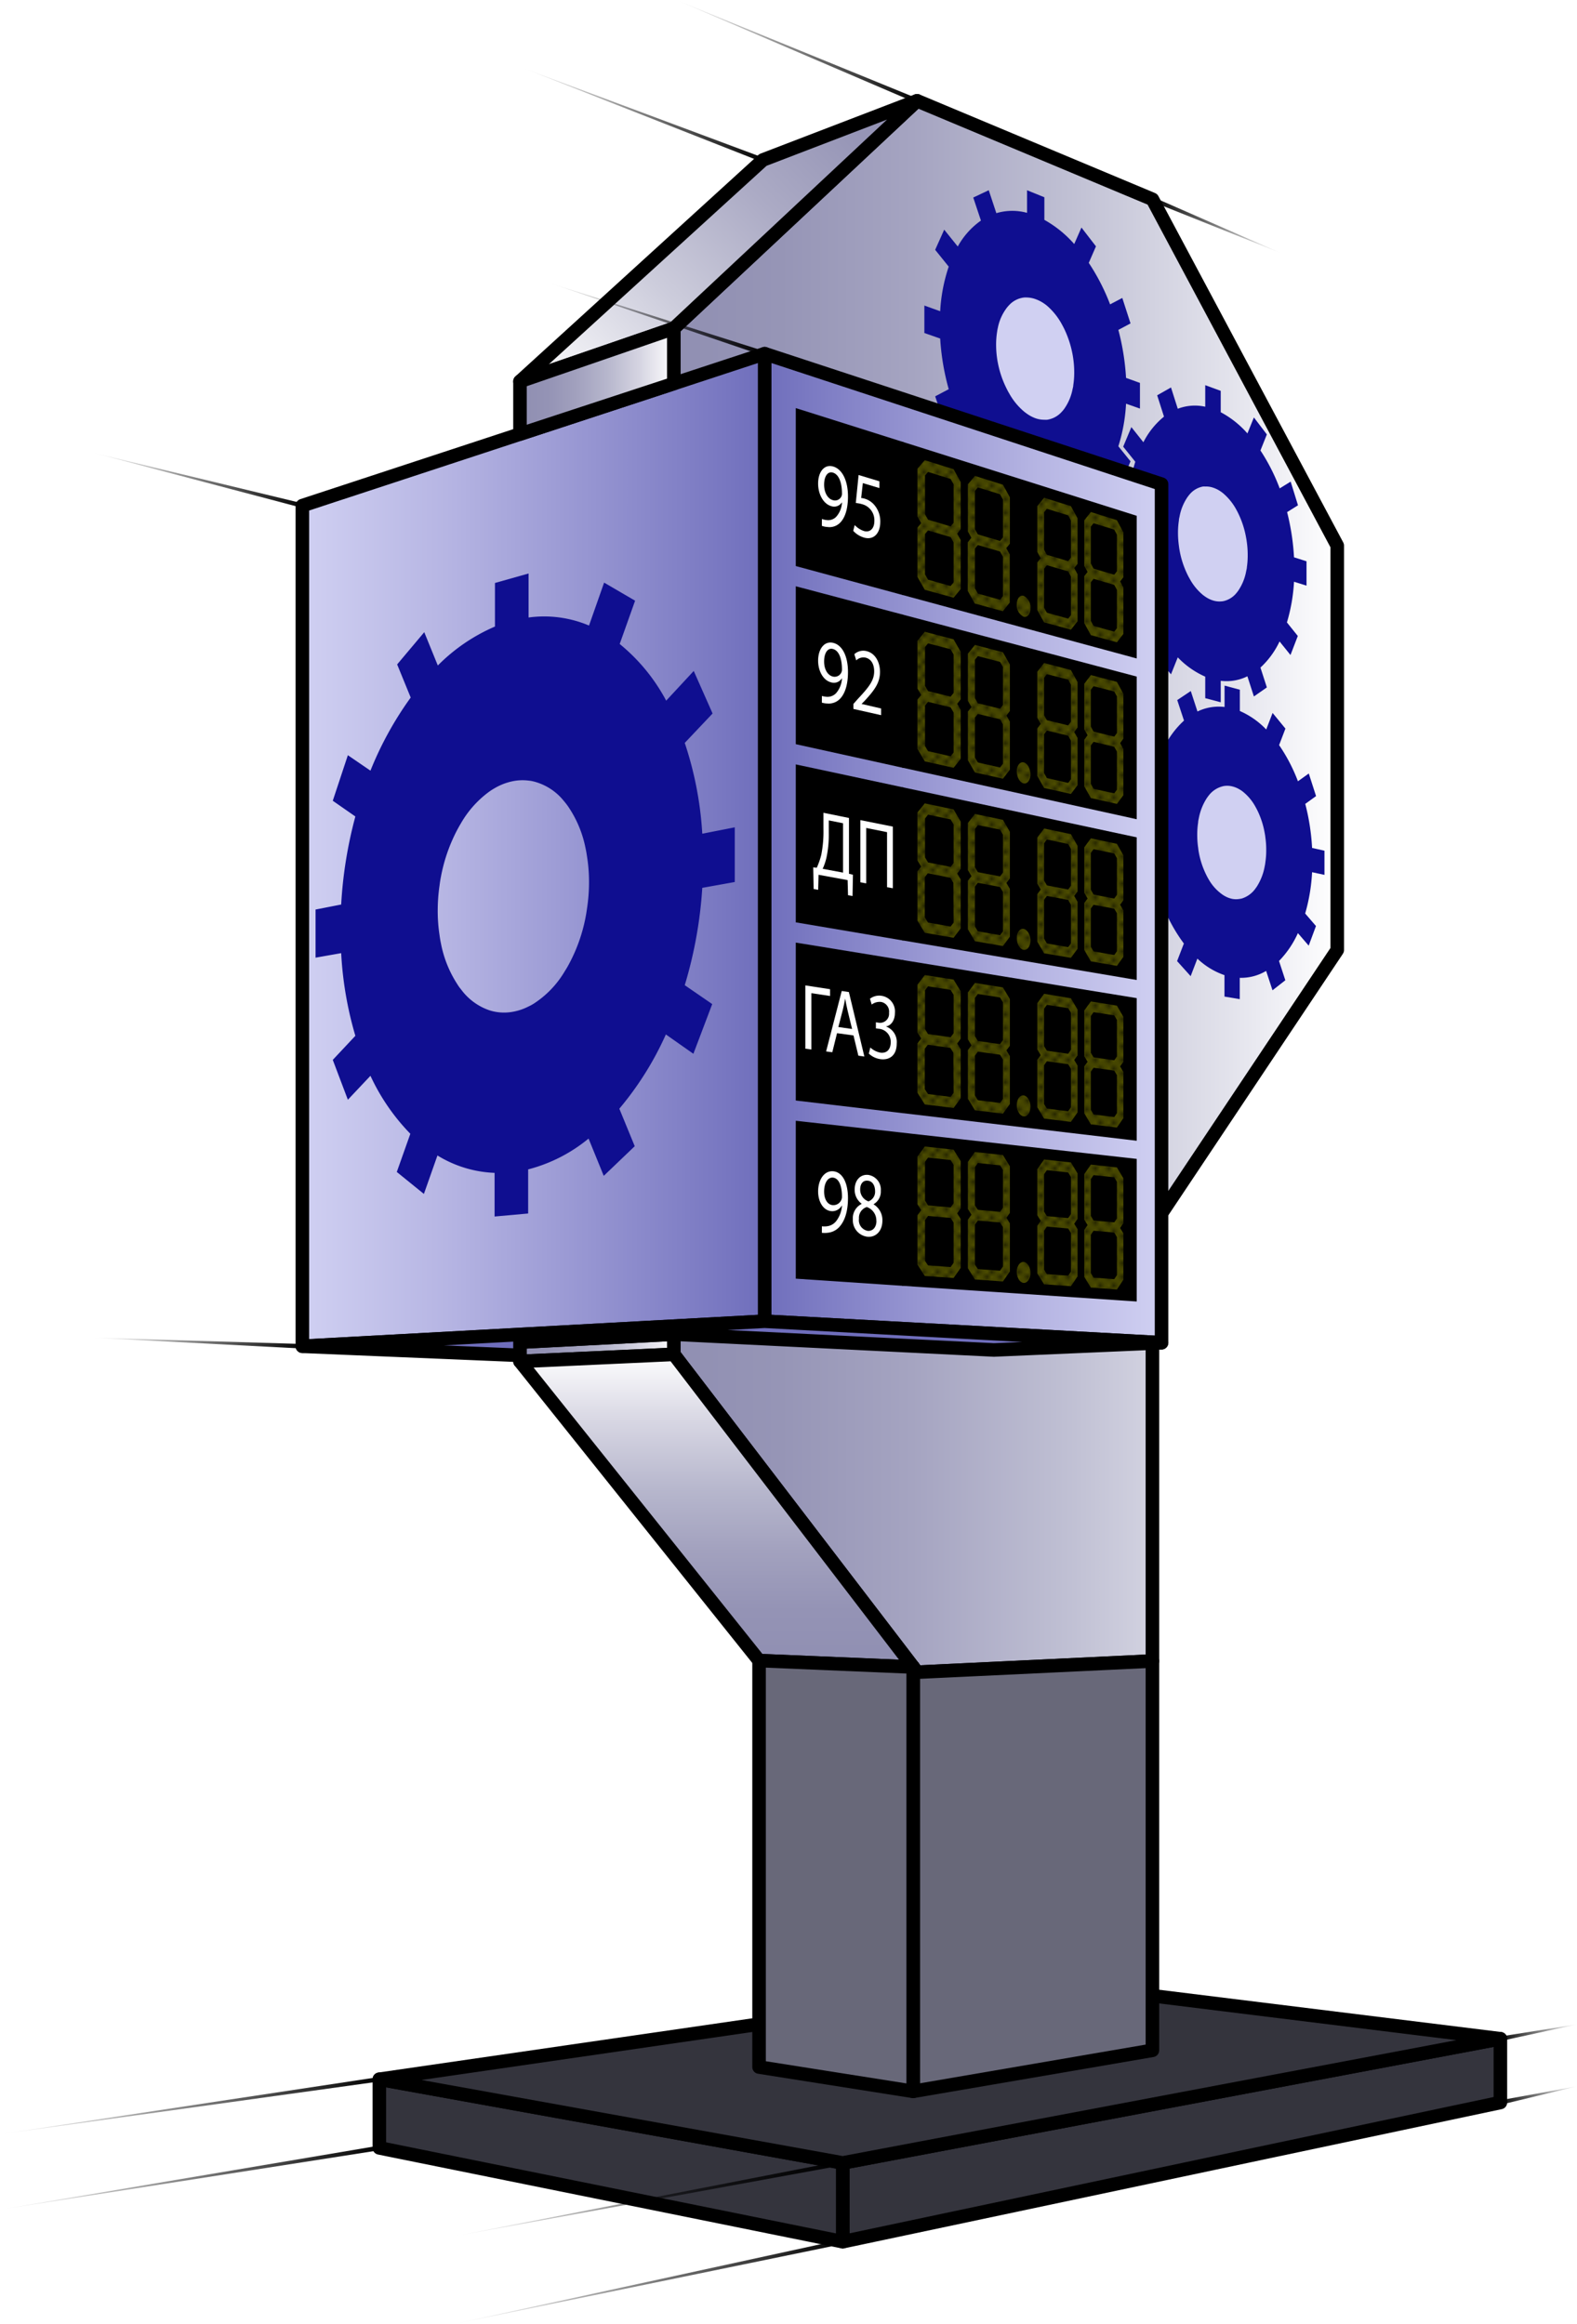 <svg xmlns="http://www.w3.org/2000/svg" xmlns:xlink="http://www.w3.org/1999/xlink" viewBox="0 0 349.07 514.27"><defs><style>.cls-1{fill:none;}.cls-2{fill:#ff0;}.cls-3{fill:#89c33f;}.cls-11,.cls-12,.cls-13,.cls-14,.cls-15,.cls-16,.cls-17,.cls-18,.cls-4,.cls-7,.cls-8{stroke:#000;}.cls-11,.cls-12,.cls-13,.cls-14,.cls-15,.cls-16,.cls-17,.cls-18,.cls-4,.cls-7{stroke-linecap:round;stroke-linejoin:round;stroke-width:3px;}.cls-4{fill:url(#linear-gradient);}.cls-5{fill:#0f0e90;}.cls-6{fill:#d0d0f2;}.cls-7{fill:url(#linear-gradient-2);}.cls-8{stroke-miterlimit:10;stroke-width:0.25px;}.cls-9{fill:url(#LED_Yellow);}.cls-10{fill:#fff;}.cls-11{fill:#34343d;}.cls-12{fill:url(#linear-gradient-3);}.cls-13{fill:#686879;}.cls-14{fill:url(#linear-gradient-4);}.cls-15{fill:#6f6ebc;}.cls-16{fill:url(#linear-gradient-5);}.cls-17{fill:url(#linear-gradient-6);}.cls-18{fill:url(#linear-gradient-7);}.cls-19{fill:url(#linear-gradient-8);}.cls-20{fill:url(#linear-gradient-9);}.cls-21{fill:url(#linear-gradient-10);}.cls-22{fill:url(#linear-gradient-11);}.cls-23{fill:url(#linear-gradient-12);}.cls-24{fill:url(#linear-gradient-13);}.cls-25{fill:url(#linear-gradient-14);}.cls-26{fill:url(#linear-gradient-15);}.cls-27{fill:url(#linear-gradient-16);}.cls-28{fill:url(#linear-gradient-17);}.cls-29{fill:url(#linear-gradient-18);}.cls-30{fill:url(#linear-gradient-19);}</style><linearGradient id="linear-gradient" x1="149.15" y1="196.16" x2="296" y2="196.16" gradientUnits="userSpaceOnUse"><stop offset="0" stop-color="#908fb2"/><stop offset="0.16" stop-color="#9695b6"/><stop offset="0.36" stop-color="#a5a4c1"/><stop offset="0.59" stop-color="#bfbfd3"/><stop offset="0.84" stop-color="#e3e3ec"/><stop offset="1" stop-color="#fff"/></linearGradient><linearGradient id="linear-gradient-2" x1="169.26" y1="187.69" x2="257.11" y2="187.69" gradientUnits="userSpaceOnUse"><stop offset="0" stop-color="#6f6ebc"/><stop offset="0.04" stop-color="#7372be"/><stop offset="0.69" stop-color="#b6b5e3"/><stop offset="1" stop-color="#d0d0f2"/></linearGradient><pattern id="LED_Yellow" data-name="LED Yellow" width="3" height="3" patternUnits="userSpaceOnUse" viewBox="0 0 3 3"><rect class="cls-1" width="3" height="3"/><circle class="cls-2" cx="0.32" cy="0.32" r="0.32"/><circle class="cls-2" cx="1.11" cy="1.11" r="0.32"/><circle class="cls-2" cx="1.89" cy="0.32" r="0.32"/><circle class="cls-2" cx="2.68" cy="1.11" r="0.32"/><circle class="cls-2" cx="0.32" cy="1.89" r="0.32"/><circle class="cls-2" cx="1.11" cy="2.68" r="0.32"/><circle class="cls-2" cx="1.89" cy="1.89" r="0.32"/><circle class="cls-2" cx="2.68" cy="2.68" r="0.32"/><circle class="cls-3" cx="0.32" cy="0.32" r="0.07"/><circle class="cls-3" cx="1.89" cy="0.32" r="0.07"/><circle class="cls-3" cx="2.68" cy="1.11" r="0.07"/><circle class="cls-3" cx="1.11" cy="1.11" r="0.07"/><circle class="cls-3" cx="0.32" cy="1.89" r="0.07"/><circle class="cls-3" cx="1.89" cy="1.89" r="0.07"/><circle class="cls-3" cx="1.11" cy="2.68" r="0.07"/><circle class="cls-3" cx="2.68" cy="2.68" r="0.07"/></pattern><linearGradient id="linear-gradient-3" x1="66.93" y1="188.08" x2="169.26" y2="188.08" gradientUnits="userSpaceOnUse"><stop offset="0" stop-color="#d0d0f2"/><stop offset="0.31" stop-color="#b6b5e3"/><stop offset="0.96" stop-color="#7372be"/><stop offset="1" stop-color="#6f6ebc"/></linearGradient><linearGradient id="linear-gradient-4" x1="115.1" y1="298.23" x2="149.15" y2="298.23" gradientUnits="userSpaceOnUse"><stop offset="0" stop-color="#908fb2"/><stop offset="0.18" stop-color="#9493b5"/><stop offset="0.37" stop-color="#a2a1be"/><stop offset="0.57" stop-color="#b7b7cd"/><stop offset="0.78" stop-color="#d6d5e2"/><stop offset="0.99" stop-color="#fcfcfd"/><stop offset="1" stop-color="#fff"/></linearGradient><linearGradient id="linear-gradient-5" x1="196.54" y1="15.85" x2="121.55" y2="90.84" gradientUnits="userSpaceOnUse"><stop offset="0" stop-color="#908fb2"/><stop offset="0.15" stop-color="#9796b7"/><stop offset="0.38" stop-color="#acabc5"/><stop offset="0.66" stop-color="#cdcddc"/><stop offset="0.97" stop-color="#fbfbfc"/><stop offset="1" stop-color="#fff"/></linearGradient><linearGradient id="linear-gradient-6" x1="115.1" y1="84.35" x2="149.15" y2="84.35" xlink:href="#linear-gradient-4"/><linearGradient id="linear-gradient-7" x1="158.61" y1="299.69" x2="158.61" y2="368.88" gradientUnits="userSpaceOnUse"><stop offset="0" stop-color="#fff"/><stop offset="0.01" stop-color="#fcfcfd"/><stop offset="0.22" stop-color="#d6d5e2"/><stop offset="0.43" stop-color="#b7b7cd"/><stop offset="0.63" stop-color="#a2a1be"/><stop offset="0.82" stop-color="#9493b5"/><stop offset="1" stop-color="#908fb2"/></linearGradient><linearGradient id="linear-gradient-8" x1="121.13" y1="70.69" x2="169.76" y2="70.69" gradientUnits="userSpaceOnUse"><stop offset="0" stop-opacity="0"/><stop offset="1"/></linearGradient><linearGradient id="linear-gradient-9" x1="20" y1="106.27" x2="67.43" y2="106.27" xlink:href="#linear-gradient-8"/><linearGradient id="linear-gradient-10" x1="149.19" y1="11.4" x2="203.49" y2="11.4" xlink:href="#linear-gradient-8"/><linearGradient id="linear-gradient-11" x1="254.58" y1="49.83" x2="284.16" y2="49.83" gradientUnits="userSpaceOnUse"><stop offset="0"/><stop offset="1" stop-opacity="0"/></linearGradient><linearGradient id="linear-gradient-12" x1="115.13" y1="25.44" x2="169.38" y2="25.44" xlink:href="#linear-gradient-8"/><linearGradient id="linear-gradient-13" x1="331.6" y1="449.79" x2="349.56" y2="449.79" xlink:href="#linear-gradient-11"/><linearGradient id="linear-gradient-14" x1="331.6" y1="463.7" x2="349.56" y2="463.7" xlink:href="#linear-gradient-11"/><linearGradient id="linear-gradient-15" x1="99.86" y1="486.49" x2="187.04" y2="486.49" xlink:href="#linear-gradient-8"/><linearGradient id="linear-gradient-16" x1="99.86" y1="504.9" x2="187.04" y2="504.9" xlink:href="#linear-gradient-8"/><linearGradient id="linear-gradient-17" x1="-0.5" y1="465.92" x2="84.47" y2="465.92" xlink:href="#linear-gradient-8"/><linearGradient id="linear-gradient-18" x1="-0.49" y1="481.85" x2="84.47" y2="481.85" xlink:href="#linear-gradient-8"/><linearGradient id="linear-gradient-19" x1="20" y1="297.19" x2="67.43" y2="297.19" xlink:href="#linear-gradient-8"/></defs><title>Stella_2</title><g id="Layer_2" data-name="Layer 2"><g id="Layer_1-2" data-name="Layer 1"><polygon class="cls-4" points="296 120.73 296 210.22 255.09 271.49 255.09 367.55 202.99 370.02 202.13 368.88 149.15 299.69 149.15 72.66 202.99 22.3 255.09 44.1 296 120.73"/><path class="cls-5" d="M249.25,89.33l3.08,1.08V84.73l-3.08-1.11A53.5,53.5,0,0,0,247.55,73h0l2.69-1.44-1.82-5.63-2.7,1.42A46.64,46.64,0,0,0,241,58.17l1.59-3.66-3.21-4.16L237.78,54a25.06,25.06,0,0,0-6.61-5.35v-5l-3.83-1.55v5a12.34,12.34,0,0,0-6.8.07h0l-1.68-5.08-3.43,1.62,1.7,5.1A17.09,17.09,0,0,0,212,54.55l-3-3.73-2,4.46L210,59a37,37,0,0,0-1.89,9.87l-3.5-1.26v6.08l3.5,1.22A53.51,53.51,0,0,0,210,86.12h0l-3,1.58,2,5.91,3-1.6a46,46,0,0,0,5.11,9.33l-1.7,3.89,3.43,4,1.69-3.88a23.37,23.37,0,0,0,6.8,4.89v5l3.83,1.17v-5a12,12,0,0,0,6.61-.67l1.6,4.8,3.21-1.9L241,108.94a18.21,18.21,0,0,0,4.72-5.85l2.7,3.34,1.82-4.35-2.69-3.33h0A37.64,37.64,0,0,0,249.25,89.33Z"/><path class="cls-6" d="M237.57,85.24c0,.3-.1.61-.16.89a11.2,11.2,0,0,1-1.88,4.39,6.13,6.13,0,0,1-.45.54,5.43,5.43,0,0,1-3.28,1.82,4.26,4.26,0,0,1-.63,0,5.73,5.73,0,0,1-1.91-.31,7.88,7.88,0,0,1-1.92-1c-.21-.15-.43-.31-.64-.48a14.3,14.3,0,0,1-3.35-4.1,8.91,8.91,0,0,1-.47-.87,21.74,21.74,0,0,1-2-5.81c-.07-.34-.13-.69-.17-1a20.76,20.76,0,0,1-.22-3,17.75,17.75,0,0,1,.22-2.89,8.81,8.81,0,0,1,.17-.92,10.73,10.73,0,0,1,2-4.42,6.06,6.06,0,0,1,.47-.54,5.32,5.32,0,0,1,3.35-1.71,4.56,4.56,0,0,1,.64,0,5.9,5.9,0,0,1,1.92.38,8,8,0,0,1,1.91,1,7.47,7.47,0,0,1,.63.48,14.72,14.72,0,0,1,3.28,4.14c.15.28.31.57.45.86a22.47,22.47,0,0,1,1.88,5.72c.06.33.12.67.16,1a21.22,21.22,0,0,1,.21,3A18.18,18.18,0,0,1,237.57,85.24Z"/><path class="cls-5" d="M286.43,128.73l2.77.86V124.2l-2.77-.88a51.83,51.83,0,0,0-1.53-10h0l2.41-1.51-1.62-5.24-2.43,1.5A42,42,0,0,0,279,99.68l1.42-3.55-2.87-3.76-1.43,3.54a20.85,20.85,0,0,0-5.91-4.69V86.49l-3.43-1.26V90a10.59,10.59,0,0,0-6.08.45h0l-1.5-4.71-3.06,1.73,1.51,4.72a17.54,17.54,0,0,0-4.56,5.67l-2.66-3.35-1.81,4.33,2.68,3.34a37.73,37.73,0,0,0-1.69,9.42l-3.12-1v5.73l3.12,1a51.41,51.41,0,0,0,1.69,10.48h0l-2.68,1.64,1.81,5.48,2.66-1.68a41.45,41.45,0,0,0,4.56,8.55l-1.51,3.77,3.06,3.64,1.5-3.75a19.12,19.12,0,0,0,6.08,4.27v4.76l3.43.91v-4.75a10.39,10.39,0,0,0,5.9-1l1.44,4.46,2.87-2L279,147.72a18.62,18.62,0,0,0,4.23-5.78l2.42,3,1.62-4.21-2.41-3h0A38.48,38.48,0,0,0,286.43,128.73Z"/><path class="cls-6" d="M276,125.48c0,.29-.09.58-.15.86a11.21,11.21,0,0,1-1.68,4.24,5.82,5.82,0,0,1-.4.54,5.16,5.16,0,0,1-2.93,1.89,3.43,3.43,0,0,1-.56.07,4.69,4.69,0,0,1-1.72-.19,6.1,6.1,0,0,1-1.71-.82c-.19-.13-.38-.26-.57-.41a12.23,12.23,0,0,1-3-3.7c-.15-.25-.29-.52-.42-.79a20.3,20.3,0,0,1-1.76-5.39c-.06-.32-.11-.65-.15-1a21.19,21.19,0,0,1-.2-2.87,18.29,18.29,0,0,1,.2-2.74c0-.31.09-.6.15-.89a11.24,11.24,0,0,1,1.75-4.28c.14-.19.27-.37.42-.54a5.06,5.06,0,0,1,3-1.8,3.66,3.66,0,0,1,.57,0,4.54,4.54,0,0,1,1.71.26,6.37,6.37,0,0,1,1.72.88,5.57,5.57,0,0,1,.56.43,12.64,12.64,0,0,1,2.93,3.73c.14.25.27.52.4.79a20.24,20.24,0,0,1,1.68,5.31c.06.31.11.63.15.95a20.06,20.06,0,0,1,.19,2.8A17.84,17.84,0,0,1,276,125.48Z"/><path class="cls-5" d="M290.43,193l2.74.59v-5.35l-2.74-.61a49,49,0,0,0-1.51-9.75h0l2.39-1.72-1.61-5-2.4,1.72a37.54,37.54,0,0,0-4.17-8l1.4-3.66-2.84-3.46-1.41,3.66a18,18,0,0,0-5.84-4.09v-4.71l-3.38-.91v4.73a10.83,10.83,0,0,0-6,1h0l-1.48-4.53-3,2,1.5,4.54a20,20,0,0,0-4.5,6.08l-2.64-3.07L253.13,167l2.64,3.06a40.08,40.08,0,0,0-1.67,9.52l-3.07-.69v5.7l3.07.66a49.78,49.78,0,0,0,1.67,10.24h0l-2.64,1.9,1.78,5.26,2.64-1.92a35.88,35.88,0,0,0,4.5,8.05l-1.5,3.89,3,3.33,1.49-3.88a16.48,16.48,0,0,0,6,3.66v4.74l3.38.57v-4.72a10.8,10.8,0,0,0,5.84-1.53l1.41,4.29,2.84-2.22-1.4-4.27a21.25,21.25,0,0,0,4.18-6.16l2.39,2.77,1.61-4.34-2.39-2.77h0A40,40,0,0,0,290.43,193Z"/><path class="cls-6" d="M280.09,190.79a7.9,7.9,0,0,1-.14.87,12.47,12.47,0,0,1-1.66,4.38c-.13.21-.26.39-.4.58a5.84,5.84,0,0,1-2.89,2.16,2.66,2.66,0,0,1-.56.12,4.58,4.58,0,0,1-1.69,0,5.74,5.74,0,0,1-1.69-.65,6.65,6.65,0,0,1-.56-.36,10.4,10.4,0,0,1-3-3.38c-.15-.24-.28-.49-.41-.75a18.76,18.76,0,0,1-1.74-5.19c-.06-.31-.1-.63-.14-1a19,19,0,0,1-.2-2.83,17.36,17.36,0,0,1,.2-2.75c0-.31.08-.6.14-.89a12.5,12.5,0,0,1,1.73-4.42c.14-.2.27-.4.42-.58a5.6,5.6,0,0,1,3-2.07,3.48,3.48,0,0,1,.56-.12,4.65,4.65,0,0,1,1.69.1,5.79,5.79,0,0,1,1.69.71,4.92,4.92,0,0,1,.56.37,11,11,0,0,1,2.89,3.42c.14.25.27.5.4.75a18.76,18.76,0,0,1,1.66,5.12,9,9,0,0,1,.14.93,19.43,19.43,0,0,1,.19,2.77A17.8,17.8,0,0,1,280.09,190.79Z"/><polygon class="cls-7" points="257.11 107.13 257.11 297.12 169.26 292.36 169.26 78.26 257.11 107.13"/><polygon class="cls-8" points="251.49 114.23 251.49 145.54 199.83 131.54 199.83 97.91 251.49 114.23"/><path class="cls-9" d="M212.66,117.14V106.69l-1.58-2.86-6.38-2-1.62,1.88V114.3l.82,1.45-.82,1v10.93l1.62,2.83,6.38,1.75,1.58-1.92V119.5h0l-.79-1.41.79-1Zm-1.58,11.73-.66.81-5-1.41-.67-1.18v-8.92l.67-.8,5,1.48.66,1.18Zm0-13.18-.66.79-5-1.49-.67-1.19v-8.58l.67-.79,5,1.56.66,1.19Z"/><path class="cls-9" d="M223.54,120.35v-10.3l-1.54-2.8-6.2-1.94-1.56,1.86V117.6L215,119l-.79,1v10.76l1.56,2.79,6.2,1.7,1.54-1.91V122.68h0l-.77-1.39.77-.94ZM222,131.92l-.64.79-4.91-1.36-.65-1.16V121.4l.65-.79,4.91,1.43.64,1.16Zm0-13-.64.78-4.91-1.45-.65-1.17v-8.45l.65-.78,4.91,1.52.64,1.17Z"/><polygon class="cls-8" points="199.83 97.91 199.83 131.54 176.27 125.16 176.27 90.47 199.83 97.91"/><path class="cls-9" d="M240,125.21l.74,1.35-.74.92h0v10.4l1.46,2.67,5.77,1.58,1.43-1.85V130l-.72-1.34.72-.92v-9.94l-1.43-2.69-5.77-1.81L240,115.14v10.07Zm1.46,3.64.6-.77,4.58,1.34.59,1.11V139l-.59.77-4.58-1.27-.6-1.11Zm0-12.31.6-.76,4.58,1.42.59,1.12v8.09l-.59.76-4.58-1.35-.6-1.13Z"/><path class="cls-9" d="M229.61,122.15l.75,1.37-.75.93h0V135l1.5,2.71,5.94,1.63,1.47-1.87V127.06l-.74-1.36.74-.93V114.69L237.05,112l-5.94-1.86-1.5,1.84v10.21Zm1.5,3.7.62-.78,4.71,1.37.61,1.13v8.54l-.61.78-4.71-1.31-.62-1.13Zm0-12.5.62-.76,4.71,1.45.61,1.14v8.21l-.61.77-4.71-1.39-.62-1.14Z"/><path class="cls-9" d="M228.1,134.58c0,1.27-.68,2.12-1.52,1.89a2.83,2.83,0,0,1-1.52-2.73c0-1.29.69-2.13,1.52-1.9A2.84,2.84,0,0,1,228.1,134.58Z"/><polygon class="cls-8" points="251.49 149.81 251.49 181.12 199.83 169.76 199.83 136.13 251.49 149.81"/><path class="cls-9" d="M212.66,154.7V144.25l-1.58-2.78-6.38-1.67-1.62,2v10.58l.82,1.41-.82,1v10.93l1.62,2.75,6.38,1.43,1.58-2v-10.8h0l-.79-1.37.79-1Zm-1.58,11.82-.66.83-5-1.14-.67-1.15v-8.92l.67-.84,5,1.22.66,1.15Zm0-13.19-.66.83-5-1.24-.67-1.16v-8.58l.67-.82,5,1.31.66,1.15Z"/><path class="cls-9" d="M223.54,157.36v-10.3L222,144.33l-6.2-1.62-1.56,1.94v10.43l.79,1.38-.79,1v10.76l1.56,2.71,6.2,1.38,1.54-2V159.68h0l-.77-1.35.77-1ZM222,169l-.64.83-4.91-1.11-.65-1.13V158.8l.65-.82,4.91,1.18.64,1.12Zm0-13-.64.82-4.91-1.2-.65-1.14V146l.65-.81,4.91,1.27.64,1.13Z"/><polygon class="cls-8" points="199.83 136.13 199.83 169.76 176.27 164.57 176.27 129.89 199.83 136.13"/><path class="cls-9" d="M240,161.38l.74,1.31-.74,1h0V174l1.46,2.6,5.77,1.29,1.43-1.93V165.75l-.72-1.31.72-1v-9.93l-1.43-2.62-5.77-1.51L240,151.31v10.07Zm1.46,3.56.6-.79,4.58,1.1.59,1.08v8.41l-.59.81-4.58-1-.6-1.08Zm0-12.31.6-.79,4.58,1.18.59,1.09v8.1l-.59.79-4.58-1.12-.6-1.09Z"/><path class="cls-9" d="M229.61,158.84l.75,1.34-.75,1h0v10.54l1.5,2.64,5.94,1.33,1.47-1.95V163.3l-.74-1.32.74-1V150.93l-1.47-2.66-5.94-1.56-1.5,1.92v10.21Zm1.5,3.63.62-.81,4.71,1.13.61,1.1v8.54l-.61.81-4.71-1.07-.62-1.1Zm0-12.5.62-.79,4.71,1.21.61,1.11v8.21l-.61.8-4.71-1.15-.62-1.11Z"/><path class="cls-9" d="M228.1,171.35c0,1.28-.68,2.16-1.52,2s-1.52-1.37-1.52-2.66.69-2.16,1.52-2S228.1,170.07,228.1,171.35Z"/><polygon class="cls-8" points="251.49 185.39 251.49 216.7 199.83 207.97 199.83 174.34 251.49 185.39"/><path class="cls-9" d="M212.66,192.26V181.81l-1.58-2.7-6.38-1.34-1.62,2V190.4l.82,1.36-.82,1.05v10.93l1.62,2.67,6.38,1.1,1.58-2.09v-10.8h0l-.79-1.33.79-1Zm-1.58,11.9-.66.87-5-.89L204.7,203V194.1l.67-.86,5,1,.66,1.11Zm0-13.19-.66.86-5-1-.67-1.12v-8.58l.67-.86,5,1.05.66,1.13Z"/><path class="cls-9" d="M223.54,194.36v-10.3L222,181.41l-6.2-1.3-1.56,2v10.43l.79,1.34-.79,1v10.76l1.56,2.63,6.2,1.07,1.54-2.07V196.69h0l-.77-1.31.77-1ZM222,206.09l-.64.85-4.91-.86L215.8,205V196.2l.65-.86,4.91.94.64,1.09Zm0-13-.64.84-4.91-.94-.65-1.11v-8.45l.65-.85,4.91,1,.64,1.11Z"/><polygon class="cls-8" points="199.83 174.34 199.83 207.97 176.27 203.99 176.27 169.3 199.83 174.34"/><path class="cls-9" d="M240,197.54l.74,1.28-.74,1h0v10.39l1.46,2.52,5.77,1,1.43-2V201.47l-.72-1.27.72-1v-9.94l-1.43-2.54-5.77-1.22-1.46,2v10.06Zm1.46,3.5.6-.83,4.58.87.59,1v8.41l-.59.83-4.58-.8-.6-1Zm0-12.32.6-.82,4.58.95.59,1.06V198l-.59.83-4.58-.89-.6-1.06Z"/><path class="cls-9" d="M229.61,195.54l.75,1.3-.75,1h0v10.55l1.5,2.56,5.94,1,1.47-2v-10.4l-.74-1.29.74-1V187.17l-1.47-2.59-5.94-1.25-1.5,2v10.22Zm1.5,3.55.62-.84,4.71.89.61,1.07v8.54l-.61.84-4.71-.83-.62-1.06Zm0-12.5.62-.83,4.71,1,.61,1.08V196l-.61.83-4.71-.91-.62-1.08Z"/><path class="cls-9" d="M228.1,208.12c0,1.28-.68,2.2-1.52,2.06s-1.52-1.31-1.52-2.59.69-2.2,1.52-2.05S228.1,206.85,228.1,208.12Z"/><polygon class="cls-8" points="251.49 220.97 251.49 252.28 199.83 246.19 199.83 212.56 251.49 220.97"/><path class="cls-9" d="M212.66,229.82V219.37l-1.58-2.61-6.38-1-1.62,2.13v10.58l.82,1.32-.82,1.09v10.93l1.62,2.58,6.38.78,1.58-2.17v-10.8h0l-.79-1.29.79-1.07Zm-1.58,12-.66.9-5-.63L204.7,241v-8.92l.67-.9,5,.7.66,1.08Zm0-13.19-.66.89-5-.71-.67-1.09v-8.58l.67-.89,5,.79.66,1.09Z"/><path class="cls-9" d="M223.54,231.37v-10.3L222,218.5l-6.2-1-1.56,2.11V230l.79,1.3-.79,1.07v10.76l1.56,2.55,6.2.75,1.54-2.14V233.7h0l-.77-1.28.77-1ZM222,243.17l-.64.89-4.91-.61-.65-1.06V233.6l.65-.89,4.91.68.64,1.06Zm0-13-.64.88-4.91-.7-.65-1.07v-8.45l.65-.88,4.91.77.64,1.07Z"/><polygon class="cls-8" points="199.83 212.56 199.83 246.19 176.27 243.41 176.27 208.72 199.83 212.56"/><path class="cls-9" d="M240,233.71l.74,1.24-.74,1h0v10.4l1.46,2.45,5.77.7,1.43-2.07V237.2l-.72-1.24.72-1V225l-1.43-2.47-5.77-.93-1.46,2v10.07Zm1.46,3.42.6-.86,4.58.64.59,1v8.41l-.59.86-4.58-.57-.6-1Zm0-12.31.6-.85,4.58.71.59,1v8.09l-.59.85-4.58-.65-.6-1Z"/><path class="cls-9" d="M229.61,232.23l.75,1.26-.75,1h0v10.55l1.5,2.48,5.94.73,1.47-2.1V235.79l-.74-1.25.74-1V223.41l-1.47-2.51-5.94-1-1.5,2.07v10.21Zm1.5,3.48.62-.87,4.71.65.61,1v8.53l-.61.88-4.71-.59-.62-1Zm0-12.5.62-.86,4.71.74.61,1v8.21l-.61.87-4.71-.67-.62-1Z"/><path class="cls-9" d="M228.1,244.9c0,1.27-.68,2.23-1.52,2.13s-1.52-1.23-1.52-2.51.69-2.23,1.52-2.13S228.1,243.62,228.1,244.9Z"/><polygon class="cls-8" points="251.49 256.55 251.49 287.86 199.83 284.4 199.83 250.77 251.49 256.55"/><path class="cls-9" d="M212.66,267.38V256.93l-1.58-2.53-6.38-.7-1.62,2.22V266.5l.82,1.28-.82,1.13v10.93l1.62,2.5,6.38.45,1.58-2.25v-10.8h0l-.79-1.25.79-1.11Zm-1.58,12.06-.66.93-5-.37-.67-1V270l.67-.94,5,.45.66,1Zm0-13.18-.66.92-5-.46-.67-1.06v-8.58l.67-.92,5,.53.66,1.06Z"/><path class="cls-9" d="M223.54,268.38v-10.3l-1.54-2.5-6.2-.67-1.56,2.19v10.42l.79,1.26-.79,1.11v10.76l1.56,2.47,6.2.44,1.54-2.22V270.7h0l-.77-1.23.77-1.09ZM222,280.25l-.64.93-4.91-.36-.65-1V271l.65-.92,4.91.43.64,1Zm0-13-.64.91-4.91-.45-.65-1v-8.45l.65-.91,4.91.52.64,1Z"/><polygon class="cls-8" points="199.83 250.77 199.83 284.4 176.27 282.82 176.27 248.14 199.83 250.77"/><path class="cls-9" d="M240,269.88l.74,1.2-.74,1.07h0v10.39l1.46,2.38,5.77.41,1.43-2.15V272.92l-.72-1.19.72-1.07v-9.93l-1.43-2.41-5.77-.62L240,259.81v10.07Zm1.46,3.34.6-.89,4.58.41.59,1v8.42l-.59.89-4.58-.33-.6-1Zm0-12.31.6-.88,4.58.48.59,1v8.09l-.59.88-4.58-.41-.6-1Z"/><path class="cls-9" d="M229.61,268.93l.75,1.22-.75,1.09h0v10.54l1.5,2.41,5.94.42,1.47-2.17V272l-.74-1.21.74-1.09V259.66l-1.47-2.44-5.94-.65-1.5,2.15v10.21Zm1.5,3.4.62-.91,4.71.42.61,1v8.54l-.61.9-4.71-.34-.62-1Zm0-12.5.62-.89,4.71.5.61,1v8.21l-.61.89-4.71-.43-.62-1Z"/><path class="cls-9" d="M228.1,281.67c0,1.28-.68,2.27-1.52,2.21s-1.52-1.15-1.52-2.43.69-2.27,1.52-2.21S228.1,280.4,228.1,281.67Z"/><path class="cls-10" d="M181.93,114.84a4.35,4.35,0,0,0,1.08.24,2.46,2.46,0,0,0,2.06-.7,5.09,5.09,0,0,0,1.3-3.18h-.05A2,2,0,0,1,184,112c-1.77-.51-2.91-2.67-2.91-5,0-2.54,1.35-4.37,3.37-3.76s3.24,3.2,3.24,6.6c0,2.93-.72,4.77-1.69,5.77a3.28,3.28,0,0,1-2.86,1,4.37,4.37,0,0,1-1.23-.25Zm.49-7.58c0,1.67.74,3.06,1.9,3.4a1.55,1.55,0,0,0,1.93-.83,1.35,1.35,0,0,0,.12-.62c0-2.28-.62-4.21-2-4.63C183.23,104.24,182.42,105.36,182.42,107.26Z"/><path class="cls-10" d="M194.66,108l-3.67-1.1-.37,3.3a3.4,3.4,0,0,1,.79.15,4.47,4.47,0,0,1,2.07,1.33,5.58,5.58,0,0,1,1.37,3.79c0,2.58-1.49,4.09-3.58,3.49a5.26,5.26,0,0,1-2.41-1.5l.33-1.28a4.85,4.85,0,0,0,2.07,1.33c1.23.35,2.28-.45,2.28-2.22a3.66,3.66,0,0,0-2.77-3.74,7.37,7.37,0,0,0-1.34-.25l.62-6.19,4.61,1.39Z"/><path class="cls-10" d="M181.93,154a5.17,5.17,0,0,0,1.08.19,2.61,2.61,0,0,0,2.06-.81,5.37,5.37,0,0,0,1.3-3.25h-.05A2.05,2.05,0,0,1,184,151c-1.77-.42-2.91-2.52-2.91-4.81,0-2.54,1.35-4.44,3.37-3.93s3.24,3,3.24,6.43c0,2.93-.72,4.81-1.69,5.86a3.44,3.44,0,0,1-2.86,1.12,4.54,4.54,0,0,1-1.23-.19Zm.49-7.61c0,1.67.74,3,1.9,3.31a1.64,1.64,0,0,0,1.93-.93,1.43,1.43,0,0,0,.12-.63c0-2.28-.62-4.18-2-4.53C183.23,143.3,182.42,144.46,182.42,146.36Z"/><path class="cls-10" d="M188.9,156.87v-1.1l1-1.13c2.47-2.63,3.58-4.07,3.6-6.06,0-1.35-.48-2.7-1.91-3.06a2.27,2.27,0,0,0-2.06.61l-.42-1.37a2.92,2.92,0,0,1,2.74-.67c2.07.53,2.94,2.69,2.94,4.58,0,2.44-1.28,4.1-3.31,6.31l-.77.79v0l4.32,1v1.48Z"/><path class="cls-10" d="M187.92,181v12.35l.88.21-.09,4.71-1-.18-.09-3.34-6.43-1.18-.09,3.33-1-.18-.09-4.8.78.1a17.25,17.25,0,0,0,1-2.87,26.49,26.49,0,0,0,.48-5.77v-3.53Zm-4.47,3.2a24.46,24.46,0,0,1-.51,5.57,13.05,13.05,0,0,1-.84,2.48l4.51.84V182.17l-3.16-.63Z"/><path class="cls-10" d="M197.63,182.91v13.64l-1.28-.23V184.14l-4.61-.93v12.26l-1.3-.24V181.47Z"/><path class="cls-10" d="M183.73,218.89v1.5l-4.13-.62v12.46l-1.34-.18v-14Z"/><path class="cls-10" d="M185.28,228.62l-1.05,4.22-1.37-.18,3.46-13.38,1.58.24,3.43,14.27L190,233.6l-1.08-4.48Zm3.33-.93-1-4.11c-.23-.94-.38-1.78-.53-2.61h0c-.15.8-.31,1.62-.51,2.43l-1,3.86Z"/><path class="cls-10" d="M192.57,221a3.35,3.35,0,0,1,2.62-.64,3.49,3.49,0,0,1,2.9,3.77c0,1.68-.87,2.83-2,3v0a3.65,3.65,0,0,1,2.4,3.76c0,2.82-1.77,3.72-3.58,3.48a4.64,4.64,0,0,1-2.6-1.24l.34-1.34a4.53,4.53,0,0,0,2.23,1.14c1.47.19,2.28-.79,2.28-2.29a2.88,2.88,0,0,0-2.69-3l-.59-.08v-1.35l.59.09a2,2,0,0,0,2.32-2.18,2.17,2.17,0,0,0-1.77-2.41,2.89,2.89,0,0,0-2.07.58Z"/><path class="cls-10" d="M181.93,271.35a4.15,4.15,0,0,0,1.08,0,3.05,3.05,0,0,0,2.06-1.12,6.26,6.26,0,0,0,1.3-3.45h-.05A2.4,2.4,0,0,1,184,268c-1.77-.16-2.91-2.08-2.91-4.37,0-2.55,1.35-4.65,3.37-4.45s3.24,2.54,3.24,5.94c0,2.93-.72,4.92-1.69,6.11a4,4,0,0,1-2.86,1.56,4.56,4.56,0,0,1-1.23,0Zm.49-7.68c0,1.67.74,2.91,1.9,3a1.91,1.91,0,0,0,1.93-1.22,1.57,1.57,0,0,0,.12-.65c0-2.28-.62-4.08-2-4.22C183.23,260.48,182.42,261.77,182.42,263.67Z"/><path class="cls-10" d="M188.78,269.8a3.51,3.51,0,0,1,1.93-3.39l0-.06a3.82,3.82,0,0,1-1.53-3.12c0-2.11,1.3-3.42,3-3.25a3.29,3.29,0,0,1,2.79,3.52,3.21,3.21,0,0,1-1.58,2.95v.06a4.06,4.06,0,0,1,1.93,3.58c0,2.3-1.43,3.72-3.26,3.58A3.67,3.67,0,0,1,188.78,269.8Zm5.2.36a3.15,3.15,0,0,0-2.11-3.07,2.49,2.49,0,0,0-1.74,2.58,2.39,2.39,0,0,0,1.93,2.69C193.23,272.46,194,271.53,194,270.16Zm-3.58-6.94a2.74,2.74,0,0,0,1.84,2.62,2.27,2.27,0,0,0,1.46-2.27c0-1.06-.46-2.2-1.62-2.31S190.4,262.08,190.4,263.22Z"/><polygon class="cls-11" points="332.11 451.13 332.11 465.24 186.54 496.04 186.54 478.61 332.11 451.13"/><polygon class="cls-12" points="169.26 78.26 169.26 292.36 66.93 297.9 66.93 111.88 115.1 96.05 149.15 84.87 169.26 78.26"/><polygon class="cls-11" points="186.54 496.04 83.97 475.28 83.97 460.09 186.54 478.61 186.54 496.04"/><polygon class="cls-11" points="332.11 451.13 231.48 438.7 83.97 460.09 186.54 478.61 332.11 451.13"/><polygon class="cls-13" points="255.09 367.55 255.09 453.69 202.13 462.77 202.13 368.88 202.99 370.02 255.09 367.55"/><polygon class="cls-14" points="149.15 295.22 149.15 299.69 115.1 301.25 115.1 296.99 149.15 295.22"/><polygon class="cls-15" points="257.11 297.12 220 298.72 149.15 295.22 115.1 296.99 115.1 299.91 66.93 297.9 169.26 292.36 257.11 297.12"/><polygon class="cls-16" points="202.99 22.3 149.15 72.66 115.1 84.39 168.88 35.39 202.99 22.3"/><polygon class="cls-17" points="149.15 72.66 149.15 84.87 115.1 96.05 115.1 84.39 149.15 72.66"/><polygon class="cls-18" points="202.13 368.88 168.02 367.45 115.1 301.25 149.15 299.69 202.13 368.88"/><polygon class="cls-13" points="202.13 368.88 202.13 462.77 168.02 457.39 168.02 367.45 202.13 368.88"/><path class="cls-5" d="M155.45,196.46l7.19-1.29v-12.1l-7.19,1.41a77.61,77.61,0,0,0-3.88-20.09h0l6.16-6.51-4.17-9.41-6.1,6.57a41,41,0,0,0-10.29-12.54l3.41-9.58-6.86-4-3.34,9.5A25.53,25.53,0,0,0,117,136.64V126.9L109.56,129v9.64a40.06,40.06,0,0,0-12.65,8.62h0l-3-7.37-6,7.13,3,7.33A75.4,75.4,0,0,0,82,170.53l-5-3.42-3.34,10.08,5,3.48a94.9,94.9,0,0,0-3.14,19.48l-5.67,1.11v10.65l5.67-1a79,79,0,0,0,3.14,18.29v0l-5,5.33L77,243.35l5-5.3a46.12,46.12,0,0,0,8.83,12.83l-3,8.45,6,4.86,3-8.51a26,26,0,0,0,12.65,3.85v9.66l7.43-.67v-9.76a34.65,34.65,0,0,0,13.37-6.82l3.36,8.25,6.86-6.56-3.41-8.3a69.58,69.58,0,0,0,10.3-16.43l6.09,4.28,4.17-11L151.57,218v0A95.08,95.08,0,0,0,155.45,196.46Zm-25.52,4.6c-.09.67-.2,1.33-.33,2a36.27,36.27,0,0,1-3.87,10.66c-.29.54-.6,1-.92,1.53a21.49,21.49,0,0,1-6.58,6.78,9.4,9.4,0,0,1-1.24.68,12.33,12.33,0,0,1-3.74,1.22,10.68,10.68,0,0,1-4.91-.37,13,13,0,0,1-6.28-4.62,9.19,9.19,0,0,1-.86-1.2,25.27,25.27,0,0,1-3.6-9c-.12-.56-.22-1.16-.3-1.76a35.67,35.67,0,0,1-.41-5.46,38.62,38.62,0,0,1,.41-5.62q.12-1,.3-1.89a36.8,36.8,0,0,1,3.59-10.35c.28-.52.55-1,.86-1.52a22.62,22.62,0,0,1,6.29-7c.4-.28.81-.54,1.22-.77a13,13,0,0,1,3.69-1.45,10.8,10.8,0,0,1,3.74-.19,7.31,7.31,0,0,1,1.24.22,12.51,12.51,0,0,1,6.58,4.29c.32.37.63.77.92,1.18a24.85,24.85,0,0,1,3.87,9.22c.13.59.24,1.21.33,1.84a34.87,34.87,0,0,1,.45,5.71A38,38,0,0,1,129.93,201.06Z"/><path class="cls-19" d="M169.1,78.74,121.63,62.61l47.79,15.17a.51.51,0,0,1,.32.63.5.5,0,0,1-.63.33Z"/><path class="cls-20" d="M66.81,112.36,20.5,100.16,67.05,111.4a.49.49,0,0,1,.37.6.5.5,0,0,1-.6.37Z"/><path class="cls-21" d="M202.8,22.76,149.69,0l53.49,21.84a.5.5,0,1,1-.38.92Z"/><path class="cls-22" d="M283.67,56.06,254.9,44.56a.5.5,0,0,1,.37-.93h0Z"/><path class="cls-23" d="M168.7,35.86,115.63,15l53.43,19.94a.5.5,0,0,1,.29.65.49.49,0,0,1-.64.29Z"/><path class="cls-24" d="M349.07,447.94l-16.87,3.69a.49.49,0,0,1-.59-.38.5.5,0,0,1,.38-.6h0Z"/><path class="cls-25" d="M349.07,461.65l-16.86,4.08a.5.5,0,0,1-.6-.37.49.49,0,0,1,.37-.6h0Z"/><path class="cls-26" d="M186.63,479.1l-86.27,15.77,86.09-16.75a.5.5,0,0,1,.19,1Z"/><path class="cls-27" d="M186.64,496.53l-86.28,17.74,86.08-18.72a.49.49,0,0,1,.59.38.5.5,0,0,1-.38.6Z"/><path class="cls-28" d="M84,460.58,0,472.26,83.9,459.6a.49.49,0,0,1,.57.41.5.5,0,0,1-.42.57Z"/><path class="cls-29" d="M0,488.93l83.88-14.14a.5.5,0,1,1,.17,1h0Z"/><path class="cls-30" d="M66.91,298.4,20.5,296,67,297.4a.51.51,0,0,1,.49.52.5.5,0,0,1-.52.48Z"/></g></g></svg>